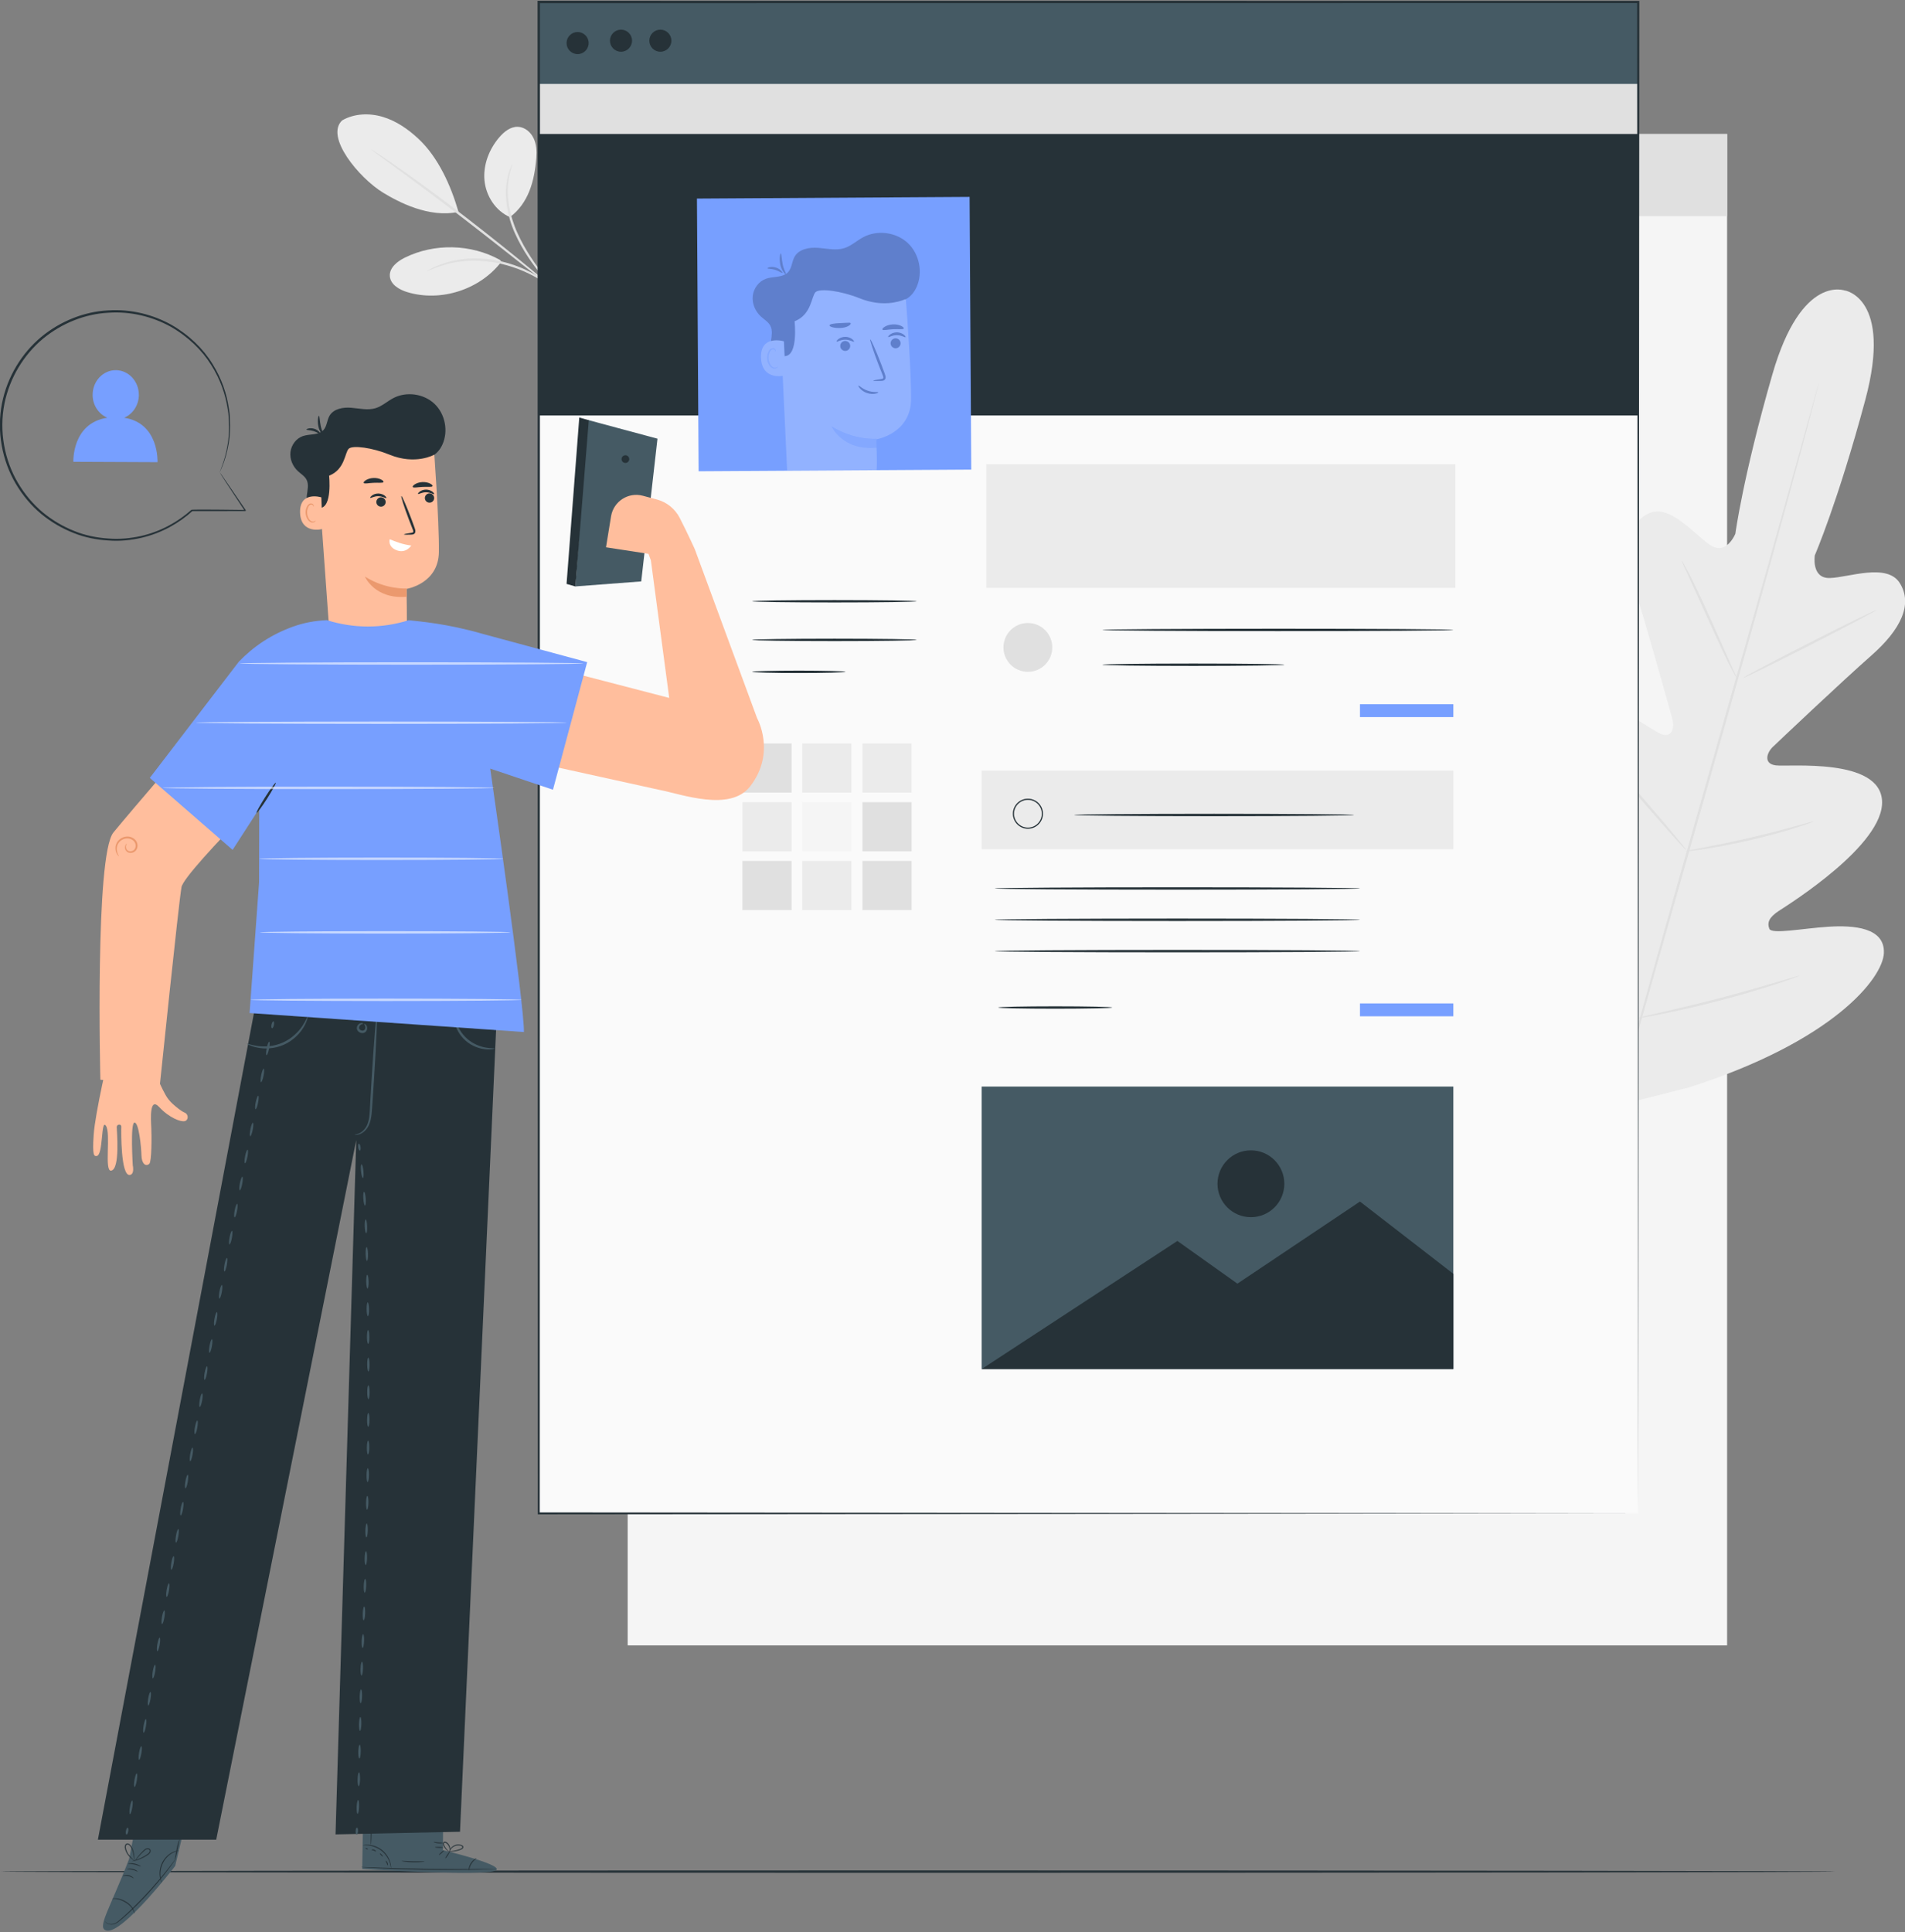 <svg width="284" height="288" viewBox="0 0 284 288" fill="none" xmlns="http://www.w3.org/2000/svg">
<rect x="0" y="0" width="284" height="288" fill="#808080" stroke="none"/>
<g clip-path="url(#clip0_1166_2514)">
<path d="M257.48 19.973H93.576V245.254H257.48V19.973Z" fill="#F5F5F5"/>
<path d="M257.48 19.973H93.576V32.219H257.48V19.973Z" fill="#E0E0E0"/>
<path d="M101.007 26.089C101.007 26.995 100.266 27.736 99.36 27.736C98.454 27.736 97.713 26.995 97.713 26.089C97.713 25.183 98.454 24.442 99.36 24.442C100.273 24.442 101.007 25.183 101.007 26.089Z" fill="#F5F5F5"/>
<path d="M113.343 25.736C113.343 26.643 112.602 27.383 111.696 27.383C110.79 27.383 110.049 26.643 110.049 25.736C110.049 24.83 110.79 24.09 111.696 24.09C112.609 24.09 113.343 24.83 113.343 25.736Z" fill="#F5F5F5"/>
<path d="M107.476 25.736C107.476 26.643 106.735 27.383 105.829 27.383C104.923 27.383 104.182 26.643 104.182 25.736C104.182 24.83 104.923 24.09 105.829 24.09C106.735 24.09 107.476 24.83 107.476 25.736Z" fill="#F5F5F5"/>
<path d="M275.123 43.337C275.123 43.337 268.592 40.632 264.219 55.84C259.84 71.054 258.712 79.55 258.712 79.55C258.712 79.55 257.411 82.809 255.045 81.301C252.686 79.792 248.915 74.942 245.719 76.561C242.398 78.243 242.003 82.387 243.788 88.019C245.573 93.65 249.033 106.132 249.337 107.26C249.642 108.367 249.316 110.152 247.545 109.377C245.774 108.602 234.835 100.32 231.217 105.751C227.599 111.176 235.147 126.051 235.942 127.691C236.738 129.33 236.544 130.14 235.804 130.721C235.064 131.309 231.653 128.175 228.443 125.947C225.232 123.719 221.123 121.699 219.296 125.006C217.469 128.313 218.999 140.269 233.95 157.282L241.394 164.713L251.641 162.132C273.228 155.276 280.707 145.825 280.852 142.047C280.997 138.276 276.431 137.882 272.536 138.138C268.64 138.394 264.095 139.307 263.77 138.429C263.438 137.543 263.687 136.754 265.216 135.758C266.745 134.762 280.887 125.919 280.582 119.402C280.285 112.885 266.641 114.338 264.724 114.082C262.808 113.826 263.451 112.13 264.282 111.342C265.126 110.532 274.528 101.628 278.963 97.726C283.398 93.823 285.197 90.067 283.225 86.912C281.322 83.867 275.587 86.081 272.792 86.158C269.99 86.234 270.557 82.767 270.557 82.767C270.557 82.767 273.975 74.901 278.078 59.617C282.18 44.334 275.006 43.289 275.006 43.289" fill="#EBEBEB"/>
<path d="M271.18 56.954C271.18 56.954 271.166 57.064 271.11 57.279C271.055 57.507 270.972 57.819 270.875 58.227C270.654 59.071 270.342 60.288 269.934 61.852C269.118 65 267.893 69.539 266.364 75.15C263.313 86.365 258.961 101.828 254.104 118.883C249.24 135.945 244.854 151.394 241.74 162.589C240.191 168.179 238.938 172.704 238.067 175.852C237.631 177.402 237.299 178.619 237.063 179.457C236.946 179.858 236.856 180.169 236.793 180.391C236.731 180.598 236.69 180.709 236.69 180.709C236.69 180.709 236.704 180.598 236.759 180.384C236.814 180.155 236.89 179.844 236.994 179.436C237.216 178.592 237.527 177.374 237.935 175.81C238.751 172.662 239.976 168.124 241.505 162.513C244.556 151.297 248.908 135.834 253.772 118.772C258.629 101.718 263.022 86.268 266.136 75.074C267.686 69.483 268.938 64.959 269.81 61.811C270.246 60.254 270.578 59.043 270.813 58.206C270.93 57.805 271.02 57.493 271.083 57.272C271.138 57.057 271.18 56.954 271.18 56.954Z" fill="#E0E0E0"/>
<path d="M250.721 83.563C250.742 83.549 250.887 83.784 251.122 84.213C251.364 84.642 251.69 85.265 252.084 86.047C252.873 87.604 253.91 89.79 255.004 92.218C256.069 94.612 257.038 96.778 257.778 98.452C258.11 99.192 258.394 99.822 258.629 100.334C258.83 100.777 258.933 101.033 258.913 101.04C258.892 101.054 258.747 100.818 258.504 100.396C258.269 99.967 257.937 99.345 257.55 98.556C256.775 96.985 255.772 94.792 254.671 92.364C253.585 89.977 252.61 87.825 251.849 86.158C251.51 85.417 251.226 84.795 250.991 84.276C250.797 83.826 250.693 83.577 250.721 83.563Z" fill="#E0E0E0"/>
<path d="M259.895 101.033C259.847 100.943 264.254 98.611 269.727 95.823C275.206 93.035 279.676 90.849 279.724 90.931C279.773 91.021 275.365 93.353 269.893 96.141C264.413 98.936 259.937 101.123 259.895 101.033Z" fill="#E0E0E0"/>
<path d="M251.247 126.895C251.24 126.867 251.51 126.805 252.001 126.708C252.568 126.598 253.26 126.466 254.076 126.307C255.827 125.968 258.242 125.497 260.884 124.875C263.534 124.259 265.907 123.622 267.623 123.152C268.426 122.931 269.104 122.744 269.657 122.599C270.142 122.467 270.412 122.412 270.419 122.432C270.425 122.453 270.169 122.564 269.699 122.73C269.228 122.896 268.544 123.131 267.693 123.394C265.991 123.934 263.617 124.612 260.961 125.221C258.311 125.843 255.875 126.279 254.118 126.549C253.232 126.681 252.52 126.784 252.022 126.833C251.53 126.902 251.254 126.923 251.247 126.895Z" fill="#E0E0E0"/>
<path d="M239.471 112.919C239.492 112.905 239.672 113.078 239.99 113.417C240.308 113.749 240.758 114.241 241.311 114.856C242.412 116.081 243.92 117.79 245.56 119.693C247.206 121.595 248.68 123.332 249.732 124.598C250.257 125.235 250.679 125.747 250.963 126.113C251.247 126.473 251.399 126.681 251.378 126.701C251.357 126.715 251.178 126.542 250.859 126.203C250.541 125.871 250.091 125.38 249.538 124.764C248.438 123.539 246.929 121.831 245.29 119.928C243.643 118.025 242.169 116.296 241.118 115.023C240.592 114.386 240.17 113.874 239.886 113.507C239.603 113.148 239.45 112.94 239.471 112.919Z" fill="#E0E0E0"/>
<path d="M228.934 134.782C228.955 134.768 229.183 134.997 229.591 135.426C230.041 135.91 230.608 136.526 231.286 137.266C232.705 138.83 234.649 141.002 236.78 143.417C238.911 145.832 240.827 148.039 242.197 149.644C242.84 150.412 243.38 151.048 243.809 151.56C244.183 152.017 244.383 152.28 244.363 152.294C244.342 152.307 244.113 152.079 243.705 151.65C243.256 151.166 242.688 150.55 242.01 149.81C240.592 148.246 238.648 146.074 236.517 143.659C234.386 141.244 232.469 139.044 231.099 137.439C230.456 136.671 229.916 136.035 229.487 135.523C229.114 135.059 228.92 134.796 228.934 134.782Z" fill="#E0E0E0"/>
<path d="M244.114 151.761C244.107 151.733 244.446 151.643 245.061 151.498C245.746 151.339 246.618 151.138 247.67 150.896C249.87 150.391 252.914 149.678 256.249 148.807C259.584 147.935 262.587 147.07 264.752 146.427C265.783 146.122 266.648 145.866 267.319 145.672C267.928 145.499 268.267 145.41 268.274 145.437C268.281 145.458 267.955 145.589 267.36 145.811C266.765 146.025 265.901 146.323 264.821 146.676C262.67 147.381 259.674 148.288 256.332 149.159C252.99 150.038 249.932 150.709 247.718 151.152C246.611 151.373 245.705 151.54 245.082 151.636C244.466 151.74 244.12 151.789 244.114 151.761Z" fill="#E0E0E0"/>
<path d="M51.005 17.946C52.818 16.901 55.08 16.825 57.08 17.427C59.079 18.029 60.843 19.253 62.372 20.679C65.334 23.439 67.229 27.687 68.35 31.576C63.964 32.537 59.363 30.095 57.1 28.711C53.53 26.518 48.417 20.395 51.005 17.946Z" fill="#EBEBEB"/>
<path d="M76.023 32.358C73.878 31.444 72.439 29.196 72.225 26.871C72.017 24.546 72.937 22.194 74.466 20.43C75.172 19.613 76.12 18.866 77.199 18.901C78.209 18.928 79.102 19.669 79.538 20.582C79.981 21.488 80.036 22.54 79.953 23.543C79.683 26.995 78.79 30.289 76.023 32.358Z" fill="#EBEBEB"/>
<path d="M82.893 43.386C82.873 43.4 82.665 43.192 82.298 42.805C81.939 42.41 81.42 41.836 80.811 41.103C79.6 39.636 77.988 37.498 76.784 34.814C75.566 32.129 75.241 29.389 75.49 27.48C75.601 26.525 75.808 25.764 76.002 25.266C76.196 24.761 76.334 24.505 76.355 24.512C76.431 24.532 75.905 25.619 75.746 27.507C75.566 29.382 75.926 32.039 77.116 34.668C78.299 37.311 79.856 39.442 81.011 40.95C81.565 41.649 82.028 42.244 82.402 42.722C82.741 43.13 82.914 43.372 82.893 43.386Z" fill="#E0E0E0"/>
<path d="M55.315 22.263C55.322 22.256 55.433 22.311 55.627 22.436C55.855 22.588 56.139 22.768 56.484 22.989C57.225 23.474 58.283 24.2 59.584 25.107C62.185 26.919 65.721 29.507 69.547 32.461C73.373 35.416 76.777 38.169 79.226 40.182C80.409 41.172 81.385 41.981 82.111 42.583C82.423 42.853 82.672 43.075 82.879 43.255C83.052 43.414 83.142 43.497 83.135 43.504C83.129 43.51 83.025 43.448 82.838 43.31C82.617 43.144 82.354 42.943 82.022 42.694C81.281 42.113 80.285 41.331 79.067 40.383C76.576 38.425 73.152 35.706 69.326 32.752C65.5 29.797 61.992 27.189 59.439 25.321C58.193 24.415 57.169 23.668 56.408 23.114C56.083 22.872 55.813 22.671 55.592 22.505C55.398 22.353 55.308 22.277 55.315 22.263Z" fill="#E0E0E0"/>
<path d="M74.535 38.743C70.232 36.356 64.752 36.225 60.338 38.411C59.217 38.965 58.027 39.913 58.117 41.165C58.207 42.417 59.529 43.185 60.726 43.545C65.728 45.053 71.574 43.164 74.743 39.013" fill="#EBEBEB"/>
<path d="M63.694 40.39C63.68 40.369 63.929 40.224 64.393 39.982C64.621 39.857 64.905 39.712 65.257 39.587C65.603 39.456 65.991 39.283 66.441 39.166C66.89 39.027 67.382 38.889 67.921 38.799C68.461 38.674 69.042 38.633 69.658 38.557C70.889 38.48 72.259 38.515 73.671 38.743C75.082 38.979 76.383 39.387 77.531 39.843C78.673 40.314 79.655 40.84 80.437 41.352C80.838 41.587 81.171 41.857 81.468 42.071C81.772 42.286 82.015 42.493 82.208 42.666C82.603 43.012 82.81 43.206 82.79 43.227C82.741 43.282 81.883 42.514 80.299 41.573C79.51 41.096 78.528 40.605 77.4 40.155C76.265 39.726 74.985 39.332 73.601 39.103C72.218 38.882 70.882 38.833 69.672 38.889C69.07 38.951 68.495 38.979 67.963 39.089C67.43 39.166 66.939 39.283 66.496 39.408C64.739 39.899 63.728 40.459 63.694 40.39Z" fill="#E0E0E0"/>
<path d="M273.553 278.976C273.553 279.072 212.35 279.155 136.866 279.155C61.362 279.155 0.166 279.072 0.166 278.976C0.166 278.879 61.355 278.796 136.866 278.796C212.35 278.796 273.553 278.879 273.553 278.976Z" fill="#263238"/>
<path d="M32.753 70.404C32.753 70.404 32.85 70.528 33.03 70.777C33.21 71.04 33.466 71.4 33.784 71.87C34.448 72.839 35.41 74.243 36.635 76.042C36.662 76.084 36.648 76.132 36.614 76.16C36.6 76.167 36.579 76.174 36.566 76.174C34.421 76.174 31.764 76.174 28.692 76.181H28.595C28.54 76.181 28.491 76.132 28.491 76.077C28.491 76.056 28.498 76.042 28.505 76.022L28.685 76.174C26.762 77.917 24.174 79.453 21.068 80.166C19.518 80.519 17.857 80.699 16.148 80.56C14.446 80.457 12.675 80.131 10.98 79.446C9.285 78.782 7.638 77.834 6.151 76.61C4.67 75.385 3.383 73.849 2.359 72.12C0.318 68.667 -0.533 64.301 0.304 60.081C1.093 56.144 3.252 52.636 6.151 50.222C9.064 47.821 12.627 46.444 16.086 46.271C19.552 46.029 22.86 46.915 25.544 48.409C28.215 49.945 30.318 52.014 31.681 54.248C33.072 56.469 33.812 58.766 34.109 60.814C34.144 61.07 34.185 61.319 34.22 61.568C34.255 61.818 34.248 62.067 34.262 62.302C34.275 62.786 34.324 63.243 34.31 63.693C34.296 64.578 34.206 65.388 34.089 66.107C33.846 67.546 33.487 68.626 33.21 69.338C33.072 69.691 32.954 69.968 32.871 70.134C32.809 70.307 32.76 70.404 32.753 70.404C32.746 70.404 32.781 70.314 32.85 70.127C32.926 69.94 33.03 69.67 33.155 69.311C33.411 68.591 33.75 67.512 33.964 66.086C34.068 65.374 34.151 64.571 34.151 63.693C34.158 63.25 34.109 62.793 34.089 62.323C34.068 62.087 34.075 61.838 34.04 61.596C33.999 61.354 33.964 61.105 33.923 60.849C33.611 58.829 32.864 56.566 31.48 54.394C30.124 52.2 28.042 50.173 25.413 48.679C22.77 47.226 19.518 46.368 16.121 46.617C12.724 46.797 9.237 48.146 6.386 50.505C3.549 52.879 1.439 56.317 0.664 60.164C-0.159 64.294 0.671 68.57 2.664 71.953C3.66 73.648 4.919 75.15 6.365 76.361C7.818 77.564 9.43 78.499 11.091 79.156C12.751 79.834 14.481 80.159 16.155 80.27C17.837 80.408 19.469 80.235 20.991 79.903C24.049 79.211 26.602 77.717 28.512 76.015C28.561 75.973 28.637 75.973 28.685 76.022C28.72 76.063 28.727 76.125 28.699 76.167L28.519 76.015C28.713 75.945 28.782 75.98 28.886 75.966L29.176 75.959C29.37 75.959 29.557 75.959 29.744 75.953C30.117 75.953 30.491 75.953 30.851 75.953C31.57 75.959 32.269 75.959 32.933 75.966C34.262 75.98 35.472 76.001 36.552 76.008L36.483 76.139C35.279 74.306 34.338 72.88 33.687 71.891C33.383 71.421 33.141 71.054 32.975 70.784C32.822 70.528 32.753 70.404 32.753 70.404Z" fill="#263238"/>
<path d="M18.508 62.267C19.781 61.734 20.687 60.42 20.701 58.87C20.708 56.843 19.172 55.189 17.269 55.175C15.367 55.169 13.817 56.808 13.81 58.835C13.803 60.399 14.716 61.727 16.003 62.267C10.696 63.063 10.938 68.833 10.938 68.833L23.482 68.888C23.482 68.888 23.766 63.063 18.508 62.267Z" fill="#779FFF"/>
<path d="M244.231 0.296H80.326V225.577H244.231V0.296Z" fill="#FAFAFA"/>
<path d="M216.667 114.87H146.345V126.577H216.667V114.87Z" fill="#EBEBEB"/>
<path d="M153.243 123.533C152.005 123.533 151.001 122.529 151.001 121.291C151.001 120.052 152.005 119.049 153.243 119.049C154.481 119.049 155.485 120.052 155.485 121.291C155.485 122.529 154.474 123.533 153.243 123.533ZM153.243 119.222C152.101 119.222 151.174 120.149 151.174 121.291C151.174 122.432 152.101 123.36 153.243 123.36C154.385 123.36 155.312 122.432 155.312 121.291C155.312 120.149 154.385 119.222 153.243 119.222Z" fill="#263238"/>
<path d="M201.861 121.478C201.861 121.574 192.521 121.658 181.001 121.658C169.474 121.658 160.141 121.574 160.141 121.478C160.141 121.381 169.481 121.298 181.001 121.298C192.521 121.298 201.861 121.381 201.861 121.478Z" fill="#263238"/>
<path d="M244.231 19.939H80.326V61.928H244.231V19.939Z" fill="#263238"/>
<path d="M244.231 0.296H80.326V12.542H244.231V0.296Z" fill="#455A64"/>
<path d="M86.111 8.066C87.02 8.066 87.757 7.329 87.757 6.419C87.757 5.51 87.02 4.773 86.111 4.773C85.201 4.773 84.464 5.51 84.464 6.419C84.464 7.329 85.201 8.066 86.111 8.066Z" fill="#263238"/>
<path d="M100.093 6.066C100.093 6.973 99.353 7.713 98.447 7.713C97.54 7.713 96.8 6.973 96.8 6.066C96.8 5.16 97.54 4.42 98.447 4.42C99.353 4.42 100.093 5.153 100.093 6.066Z" fill="#263238"/>
<path d="M94.226 6.066C94.226 6.973 93.486 7.713 92.579 7.713C91.673 7.713 90.933 6.973 90.933 6.066C90.933 5.16 91.673 4.42 92.579 4.42C93.493 4.42 94.226 5.153 94.226 6.066Z" fill="#263238"/>
<path d="M244.231 12.542H80.326V19.938H244.231V12.542Z" fill="#E0E0E0"/>
<path d="M136.652 89.624C136.652 89.721 131.165 89.804 124.399 89.804C117.625 89.804 112.139 89.721 112.139 89.624C112.139 89.527 117.625 89.444 124.399 89.444C131.165 89.444 136.652 89.527 136.652 89.624Z" fill="#263238"/>
<path d="M136.652 95.38C136.652 95.477 131.165 95.56 124.399 95.56C117.625 95.56 112.139 95.477 112.139 95.38C112.139 95.283 117.625 95.2 124.399 95.2C131.165 95.2 136.652 95.283 136.652 95.38Z" fill="#263238"/>
<path d="M126.045 100.14C126.045 100.237 122.932 100.32 119.092 100.32C115.252 100.32 112.139 100.237 112.139 100.14C112.139 100.043 115.252 99.96 119.092 99.96C122.932 99.96 126.045 100.043 126.045 100.14Z" fill="#263238"/>
<path d="M216.978 69.186H147.044V87.624H216.978V69.186Z" fill="#EBEBEB"/>
<path d="M156.875 96.501C156.875 98.507 155.249 100.14 153.236 100.14C151.23 100.14 149.597 98.514 149.597 96.501C149.597 94.488 151.223 92.862 153.236 92.862C155.249 92.862 156.875 94.495 156.875 96.501Z" fill="#E0E0E0"/>
<path d="M216.667 93.893C216.667 93.99 204.954 94.073 190.507 94.073C176.054 94.073 164.341 93.99 164.341 93.893C164.341 93.796 176.054 93.713 190.507 93.713C204.954 93.713 216.667 93.789 216.667 93.893Z" fill="#263238"/>
<path d="M191.476 99.082C191.476 99.179 185.401 99.262 177.908 99.262C170.415 99.262 164.341 99.179 164.341 99.082C164.341 98.985 170.415 98.902 177.908 98.902C185.401 98.902 191.476 98.985 191.476 99.082Z" fill="#263238"/>
<path d="M216.667 104.97H202.746V106.886H216.667V104.97Z" fill="#779FFF"/>
<path d="M216.667 149.568H202.746V151.484H216.667V149.568Z" fill="#779FFF"/>
<path d="M202.746 132.43C202.746 132.527 190.556 132.61 175.528 132.61C160.494 132.61 148.303 132.527 148.303 132.43C148.303 132.333 160.487 132.25 175.528 132.25C190.563 132.25 202.746 132.333 202.746 132.43Z" fill="#263238"/>
<path d="M202.746 137.1C202.746 137.197 190.556 137.28 175.528 137.28C160.494 137.28 148.303 137.197 148.303 137.1C148.303 137.003 160.487 136.92 175.528 136.92C190.563 136.92 202.746 137.003 202.746 137.1Z" fill="#263238"/>
<path d="M202.746 141.77C202.746 141.867 190.556 141.95 175.528 141.95C160.494 141.95 148.303 141.867 148.303 141.77C148.303 141.673 160.487 141.59 175.528 141.59C190.563 141.59 202.746 141.673 202.746 141.77Z" fill="#263238"/>
<path d="M165.8 150.177C165.8 150.273 162.002 150.356 157.311 150.356C152.62 150.356 148.822 150.273 148.822 150.177C148.822 150.08 152.62 149.997 157.311 149.997C162.002 149.997 165.8 150.08 165.8 150.177Z" fill="#263238"/>
<path d="M216.667 161.959H146.345V204.067H216.667V161.959Z" fill="#455A64"/>
<path d="M146.345 204.067L175.528 184.971L184.474 191.336L202.746 179.097L216.667 189.869V204.067H146.345Z" fill="#263238"/>
<path d="M186.487 181.429C189.239 181.429 191.469 179.198 191.469 176.447C191.469 173.696 189.239 171.466 186.487 171.466C183.736 171.466 181.506 173.696 181.506 176.447C181.506 179.198 183.736 181.429 186.487 181.429Z" fill="#263238"/>
<path d="M118.013 110.816H110.686V118.143H118.013V110.816Z" fill="#E0E0E0"/>
<path d="M126.924 110.816H119.597V118.143H126.924V110.816Z" fill="#EBEBEB"/>
<path d="M135.905 110.816H128.578V118.143H135.905V110.816Z" fill="#EBEBEB"/>
<path d="M118.013 119.568H110.686V126.895H118.013V119.568Z" fill="#EBEBEB"/>
<path d="M126.924 119.568H119.597V126.895H126.924V119.568Z" fill="#F5F5F5"/>
<path d="M135.905 119.568H128.578V126.895H135.905V119.568Z" fill="#E0E0E0"/>
<path d="M118.013 128.327H110.686V135.654H118.013V128.327Z" fill="#E0E0E0"/>
<path d="M126.924 128.327H119.597V135.654H126.924V128.327Z" fill="#EBEBEB"/>
<path d="M135.905 128.327H128.578V135.654H135.905V128.327Z" fill="#E0E0E0"/>
<path d="M144.549 29.349L103.901 29.598L104.15 70.245L144.797 69.997L144.549 29.349Z" fill="#779FFF"/>
<path opacity="0.2" d="M132.964 50.671C132.687 50.976 132.715 51.453 133.019 51.723C133.324 52 133.801 51.972 134.071 51.668C134.348 51.363 134.32 50.886 134.016 50.616C133.711 50.339 133.234 50.367 132.964 50.671Z" fill="black"/>
<path opacity="0.2" d="M134.742 49.883C134.528 49.71 134.147 49.537 133.711 49.537C133.269 49.537 132.895 49.703 132.674 49.869C132.452 50.042 132.369 50.201 132.411 50.242C132.487 50.332 132.999 49.952 133.711 49.966C134.417 49.966 134.929 50.353 135.005 50.263C135.04 50.222 134.964 50.056 134.742 49.883Z" fill="black"/>
<path opacity="0.2" d="M126.391 50.927C126.038 50.713 125.582 50.824 125.367 51.176C125.153 51.529 125.264 51.986 125.616 52.2C125.969 52.415 126.426 52.304 126.64 51.951C126.862 51.599 126.744 51.142 126.391 50.927Z" fill="black"/>
<path opacity="0.2" d="M127.056 50.554C126.841 50.381 126.467 50.208 126.025 50.208C125.582 50.208 125.208 50.374 124.987 50.54C124.765 50.713 124.682 50.872 124.724 50.914C124.8 51.004 125.312 50.623 126.025 50.637C126.73 50.637 127.242 51.024 127.318 50.934C127.353 50.893 127.277 50.727 127.056 50.554Z" fill="black"/>
<path opacity="0.2" d="M131.352 54.228C130.563 52.18 129.844 50.561 129.74 50.595C129.636 50.637 130.19 52.325 130.972 54.366C131.165 54.864 131.352 55.335 131.539 55.798C131.636 56.02 131.705 56.213 131.677 56.331C131.663 56.428 131.518 56.476 131.331 56.497C130.619 56.601 130.183 56.691 130.19 56.746C130.197 56.801 130.639 56.808 131.359 56.781C131.449 56.774 131.553 56.774 131.677 56.739C131.802 56.705 131.947 56.594 131.995 56.442C132.092 56.137 131.961 55.888 131.892 55.674C131.712 55.203 131.532 54.726 131.352 54.228Z" fill="black"/>
<path opacity="0.1" d="M123.949 63.568C123.949 63.568 125.554 67.256 130.681 66.764L130.667 66.038L130.66 65.505V65.436C130.667 65.436 127.415 65.72 123.949 63.568Z" fill="white"/>
<path opacity="0.2" d="M135.047 44.583C135.026 44.597 134.998 44.617 134.977 44.624L134.943 44.597C133.974 45.005 131.442 45.773 128.156 44.451C125.388 43.337 122.233 42.936 121.59 43.524C120.946 44.112 121.022 46.866 118.449 47.883C118.449 47.883 119.03 52.968 117.016 53.072L117.01 53.079C116.996 53.093 116.982 53.1 116.968 53.107C116.913 51.944 116.864 50.865 116.864 50.865C116.843 50.858 116.684 50.81 116.442 50.768C116.062 50.706 115.487 50.664 114.934 50.817C114.131 51.045 113.391 51.695 113.453 53.349C113.557 56.123 115.764 56.172 116.684 56.02L117.349 70.141L130.695 70.058C130.743 68.978 130.729 68.21 130.702 67.256L130.681 66.744C125.554 67.235 123.949 63.547 123.949 63.547C127.415 65.692 130.66 65.408 130.66 65.408V65.478C130.757 65.464 135.787 64.599 135.822 59.507C135.849 55.701 135.317 48.167 135.047 44.583ZM115.861 54.809C115.757 54.899 115.557 54.975 115.308 54.926C114.796 54.802 114.408 54.151 114.36 53.446C114.339 53.086 114.408 52.74 114.533 52.456C114.643 52.173 114.879 51.917 115.148 51.889C115.28 51.868 115.404 51.903 115.487 51.965C115.57 52.027 115.619 52.111 115.633 52.18C115.667 52.325 115.605 52.394 115.591 52.387C115.57 52.38 115.591 52.311 115.543 52.214C115.494 52.117 115.363 52.014 115.176 52.062C114.989 52.104 114.83 52.29 114.733 52.546C114.63 52.802 114.574 53.107 114.595 53.432C114.636 54.062 114.969 54.643 115.349 54.767C115.536 54.83 115.709 54.788 115.806 54.74C115.909 54.691 115.951 54.629 115.965 54.643C115.986 54.636 115.972 54.712 115.861 54.809ZM133.109 48.354C134.12 48.298 134.825 48.796 134.735 48.962C134.652 49.149 133.967 49.025 133.151 49.073C132.335 49.108 131.663 49.301 131.56 49.129C131.449 48.962 132.099 48.402 133.109 48.354ZM123.665 48.506C123.679 48.305 124.399 48.201 125.25 48.167C125.54 48.153 125.845 48.139 126.315 48.118C126.585 48.105 126.765 48.091 126.82 48.181C126.876 48.257 126.751 48.45 126.461 48.61C126.177 48.762 125.748 48.873 125.291 48.893C124.357 48.928 123.652 48.7 123.665 48.506ZM126.647 51.951C126.433 52.304 125.976 52.415 125.623 52.2C125.271 51.986 125.16 51.529 125.374 51.176C125.589 50.824 126.045 50.713 126.398 50.927C126.744 51.142 126.862 51.599 126.647 51.951ZM127.318 50.927C127.235 51.017 126.73 50.63 126.025 50.63C125.319 50.623 124.807 50.997 124.724 50.907C124.682 50.865 124.765 50.706 124.987 50.533C125.208 50.36 125.582 50.194 126.025 50.201C126.467 50.201 126.841 50.374 127.056 50.547C127.277 50.727 127.353 50.893 127.318 50.927ZM129.249 58.58C128.301 58.261 127.886 57.507 127.976 57.472C128.059 57.41 128.543 57.971 129.366 58.24C130.183 58.531 130.909 58.386 130.93 58.483C130.978 58.566 130.19 58.905 129.249 58.58ZM131.996 56.442C131.947 56.594 131.802 56.705 131.677 56.739C131.553 56.774 131.449 56.781 131.359 56.781C130.639 56.808 130.197 56.801 130.19 56.746C130.183 56.691 130.619 56.601 131.331 56.497C131.518 56.476 131.663 56.435 131.677 56.331C131.712 56.22 131.636 56.02 131.539 55.798C131.352 55.335 131.165 54.857 130.972 54.366C130.183 52.318 129.636 50.63 129.74 50.595C129.844 50.554 130.563 52.18 131.352 54.228C131.539 54.726 131.719 55.203 131.892 55.674C131.961 55.888 132.085 56.137 131.996 56.442ZM134.071 51.668C133.794 51.972 133.324 52 133.019 51.723C132.715 51.446 132.687 50.976 132.964 50.671C133.241 50.367 133.711 50.339 134.016 50.616C134.32 50.886 134.348 51.363 134.071 51.668ZM135.005 50.256C134.922 50.346 134.417 49.959 133.711 49.959C133.006 49.952 132.494 50.325 132.411 50.236C132.369 50.194 132.452 50.035 132.674 49.862C132.895 49.689 133.269 49.523 133.711 49.53C134.154 49.53 134.528 49.703 134.742 49.876C134.964 50.056 135.04 50.222 135.005 50.256Z" fill="white"/>
<path opacity="0.1" d="M115.356 54.754C114.982 54.629 114.643 54.055 114.602 53.418C114.581 53.1 114.636 52.789 114.74 52.533C114.837 52.27 114.996 52.083 115.183 52.048C115.37 52 115.501 52.104 115.55 52.2C115.598 52.297 115.584 52.367 115.598 52.373C115.605 52.38 115.674 52.311 115.64 52.166C115.626 52.097 115.577 52.014 115.494 51.951C115.404 51.889 115.28 51.855 115.155 51.875C114.885 51.903 114.65 52.166 114.54 52.443C114.408 52.726 114.339 53.072 114.367 53.432C114.415 54.138 114.802 54.788 115.314 54.913C115.564 54.968 115.764 54.885 115.868 54.795C115.972 54.705 115.992 54.622 115.979 54.622C115.965 54.608 115.916 54.67 115.819 54.719C115.709 54.774 115.543 54.816 115.356 54.754Z" fill="white"/>
<path opacity="0.2" d="M116.629 40.674C116.712 40.618 116.366 40.093 115.66 39.878C114.955 39.657 114.373 39.906 114.415 39.996C114.443 40.1 114.962 40.037 115.557 40.224C116.152 40.404 116.553 40.75 116.629 40.674Z" fill="black"/>
<path opacity="0.2" d="M117.176 40.84C117.162 40.681 116.823 40.127 116.677 39.366C116.504 38.515 116.511 37.775 116.401 37.775C116.318 37.768 116.138 38.508 116.325 39.442C116.491 40.259 116.947 40.785 117.113 40.874C117.141 40.888 117.162 40.895 117.169 40.882C117.176 40.874 117.176 40.861 117.176 40.84Z" fill="black"/>
<path opacity="0.2" d="M133.144 49.073C133.96 49.025 134.652 49.149 134.728 48.962C134.818 48.79 134.113 48.298 133.103 48.354C132.092 48.402 131.442 48.962 131.546 49.129C131.657 49.302 132.328 49.108 133.144 49.073Z" fill="black"/>
<path opacity="0.2" d="M125.284 48.886C125.741 48.866 126.17 48.762 126.454 48.603C126.744 48.45 126.862 48.257 126.813 48.174C126.758 48.091 126.578 48.105 126.308 48.111C125.845 48.132 125.533 48.146 125.243 48.16C124.399 48.194 123.672 48.298 123.658 48.499C123.652 48.7 124.357 48.928 125.284 48.886Z" fill="black"/>
<path opacity="0.2" d="M127.983 57.473C127.893 57.507 128.308 58.261 129.256 58.58C130.197 58.905 130.985 58.566 130.937 58.483C130.909 58.379 130.19 58.531 129.373 58.24C128.543 57.971 128.059 57.41 127.983 57.473Z" fill="black"/>
<path opacity="0.2" d="M135.33 36.218C133.594 34.599 130.805 34.233 128.709 35.346C127.74 35.858 126.917 36.654 125.872 36.986C124.62 37.381 123.278 37.041 121.963 36.945C120.656 36.848 119.127 37.111 118.469 38.245C118.047 38.979 118.068 39.941 117.494 40.563C117.397 40.674 117.286 40.764 117.169 40.84C117.169 40.861 117.169 40.874 117.162 40.881C117.155 40.888 117.134 40.888 117.106 40.874C116.297 41.359 115.148 41.22 114.207 41.546C113.128 41.919 112.346 42.978 112.222 44.112C112.097 45.247 112.595 46.41 113.439 47.184C113.924 47.627 114.533 47.966 114.837 48.547C115.197 49.232 115.045 50.049 114.941 50.831C115.494 50.678 116.069 50.72 116.449 50.782C116.691 50.824 116.85 50.872 116.871 50.879C116.871 50.879 116.92 51.958 116.975 53.121C116.989 53.107 117.003 53.107 117.016 53.093L117.023 53.086C119.037 52.982 118.456 47.897 118.456 47.897C121.029 46.887 120.953 44.133 121.597 43.538C122.24 42.95 125.395 43.351 128.163 44.465C131.442 45.787 133.981 45.019 134.95 44.611L134.984 44.638C135.012 44.624 135.033 44.611 135.054 44.597C135.109 44.562 135.171 44.521 135.227 44.486C135.323 44.438 135.379 44.41 135.379 44.41V44.396C135.939 44.002 136.368 43.414 136.652 42.777C137.62 40.598 137.06 37.837 135.33 36.218Z" fill="black"/>
<path d="M244.065 0.296L244.231 0.462C194.845 0.462 139.115 0.469 80.34 0.476H80.32L80.499 0.296C80.486 84.49 80.479 162.43 80.465 225.577L80.32 225.432C179.714 225.521 243.013 225.577 244.224 225.577C243.013 225.577 179.714 225.632 80.32 225.722H80.174V225.577C80.167 162.43 80.153 84.49 80.14 0.296V0.116H80.32H80.34C139.115 0.123 194.845 0.13 244.231 0.13H244.397V0.296C244.293 133.565 244.231 224.131 244.231 225.577" fill="#263238"/>
<path d="M22.334 158.05L23.226 159.953C23.226 159.953 23.579 161.191 24.665 163.177C24.949 163.696 25.316 164.152 25.752 164.547C26.284 165.024 27.011 165.626 27.516 165.834C28.139 166.09 28.125 166.968 27.537 167.114C26.942 167.259 25.212 166.602 23.738 165.017C22.265 163.433 22.493 166.83 22.555 168.068C22.617 169.307 22.624 173.154 22.258 173.472C21.718 173.942 21.116 173.451 21.088 172.213C21.054 170.96 20.701 167.266 20.044 167.328C19.4 167.39 19.794 173.7 19.794 173.7C19.794 173.7 20.099 175.035 19.345 175.132C17.989 175.312 18.058 168.573 18.085 167.937C18.099 167.494 17.387 167.536 17.401 168.013C17.407 168.504 17.94 174.295 16.563 174.489C15.505 174.641 16.57 168.947 15.795 167.812C15.021 166.671 15.429 172.206 14.412 172.31C14.031 172.344 13.748 172.323 13.969 169.113C14.197 165.82 16.273 157.012 16.273 157.012L22.43 158.154" fill="#FFBE9D"/>
<path d="M46.888 110.864C46.888 110.864 27.488 129.78 27.059 132.229C26.623 134.679 23.821 161.821 23.821 161.821L14.965 160.942C14.965 160.942 14.128 127.483 16.909 124.086C19.691 120.689 30.726 107.889 30.726 107.889L46.888 110.864Z" fill="#FFBE9D"/>
<path d="M17.726 127.615C17.712 127.628 17.601 127.552 17.47 127.352C17.338 127.151 17.193 126.819 17.207 126.376C17.214 125.94 17.428 125.394 17.913 125.048C18.369 124.695 19.11 124.543 19.739 124.861C20.05 125.013 20.306 125.276 20.424 125.594C20.542 125.906 20.535 126.252 20.403 126.535C20.127 127.137 19.4 127.262 19.006 127.006C18.584 126.729 18.584 126.272 18.667 126.051C18.75 125.809 18.895 125.747 18.902 125.76C18.923 125.781 18.819 125.871 18.777 126.079C18.736 126.272 18.791 126.646 19.11 126.819C19.414 126.992 19.974 126.867 20.154 126.425C20.251 126.21 20.251 125.94 20.154 125.698C20.064 125.456 19.864 125.248 19.608 125.124C19.096 124.861 18.48 124.972 18.072 125.262C17.65 125.553 17.449 125.996 17.414 126.383C17.359 127.186 17.774 127.594 17.726 127.615Z" fill="#EB996E"/>
<path d="M87.619 62.592C87.487 62.966 85.778 87.41 85.778 87.41L95.596 86.663L98.018 65.388L87.619 62.592Z" fill="#455A64"/>
<path d="M85.785 87.417L84.464 87.036L86.36 62.233L87.778 62.634L85.785 87.417Z" fill="#263238"/>
<path d="M93.237 69.006C93.554 69.006 93.811 68.749 93.811 68.432C93.811 68.115 93.554 67.858 93.237 67.858C92.92 67.858 92.662 68.115 92.662 68.432C92.662 68.749 92.92 69.006 93.237 69.006Z" fill="#263238"/>
<path d="M82.478 99.538L99.768 104.029L97.035 83.528L96.682 82.553L90.345 81.577L91.106 76.9C91.5 74.714 93.673 73.323 95.824 73.891C96.516 74.077 97.243 74.271 97.907 74.444C99.388 74.838 100.64 75.835 101.339 77.205C102.543 79.557 103.712 82.131 103.601 81.909L112.872 107.059C112.872 107.059 115.737 112.144 111.848 117.195C108.859 121.076 101.643 118.378 98.246 117.721L76.099 112.843L82.478 99.538Z" fill="#FFBE9D"/>
<path d="M47.968 74.562C48.113 74.956 47.995 75.427 47.691 75.717C47.386 76.001 46.909 76.084 46.522 75.918C45.795 75.6 45.65 74.624 45.747 73.835C45.843 73.047 46.065 72.196 45.698 71.497C45.414 70.957 44.854 70.639 44.411 70.224C43.63 69.504 43.18 68.425 43.304 67.373C43.429 66.322 44.155 65.339 45.158 65C46.182 64.654 47.483 64.903 48.217 64.108C48.749 63.533 48.736 62.634 49.13 61.963C49.746 60.918 51.164 60.676 52.375 60.78C53.586 60.877 54.831 61.195 55.993 60.842C56.962 60.544 57.737 59.811 58.636 59.341C60.587 58.317 63.168 58.676 64.766 60.185C66.365 61.7 66.87 64.26 65.956 66.259C65.631 66.979 65.112 67.643 64.393 67.982" fill="#263238"/>
<path d="M49.178 95.2L60.636 94.287C60.705 92.952 60.608 87.777 60.608 87.777C60.608 87.777 65.375 87.036 65.43 82.269C65.486 77.502 64.662 66.557 64.662 66.557C59.148 64.184 52.776 64.986 48.016 68.646L47.31 69.193L49.178 95.2Z" fill="#FFBE9D"/>
<path d="M63.569 74.749C63.286 74.493 63.265 74.057 63.521 73.773C63.777 73.489 64.213 73.469 64.496 73.725C64.78 73.981 64.801 74.416 64.545 74.7C64.289 74.984 63.853 75.005 63.569 74.749Z" fill="#263238"/>
<path d="M64.725 73.662C64.649 73.745 64.185 73.386 63.528 73.379C62.87 73.365 62.393 73.718 62.324 73.628C62.289 73.593 62.365 73.441 62.573 73.282C62.774 73.123 63.127 72.971 63.535 72.977C63.943 72.984 64.289 73.144 64.489 73.303C64.69 73.475 64.759 73.628 64.725 73.662Z" fill="#263238"/>
<path d="M57.163 74.237C57.488 74.437 57.592 74.866 57.391 75.191C57.19 75.516 56.761 75.62 56.436 75.42C56.111 75.219 56.007 74.79 56.208 74.465C56.415 74.133 56.837 74.036 57.163 74.237Z" fill="#263238"/>
<path d="M57.598 74.243C57.522 74.327 57.059 73.967 56.401 73.96C55.744 73.946 55.267 74.299 55.198 74.209C55.163 74.174 55.239 74.022 55.447 73.863C55.647 73.704 56 73.552 56.408 73.559C56.817 73.566 57.163 73.725 57.363 73.884C57.564 74.05 57.633 74.202 57.598 74.243Z" fill="#263238"/>
<path d="M60.227 79.654C60.221 79.606 60.629 79.522 61.286 79.426C61.459 79.405 61.59 79.37 61.604 79.273C61.632 79.17 61.57 78.983 61.48 78.782C61.314 78.346 61.141 77.91 60.961 77.447C60.241 75.544 59.743 73.981 59.84 73.939C59.937 73.904 60.594 75.413 61.314 77.315C61.487 77.779 61.646 78.222 61.805 78.658C61.867 78.858 61.985 79.087 61.902 79.37C61.853 79.516 61.722 79.612 61.604 79.647C61.494 79.682 61.397 79.682 61.314 79.689C60.65 79.716 60.234 79.709 60.227 79.654Z" fill="#263238"/>
<path d="M58.096 80.38C58.954 80.719 59.985 81.155 61.314 81.314C61.314 81.314 60.546 82.539 59.176 82.034C57.751 81.515 58.096 80.38 58.096 80.38Z" fill="white"/>
<path d="M60.615 87.707C60.615 87.707 57.605 87.95 54.402 85.943C54.402 85.943 55.869 89.375 60.629 88.946L60.615 87.707Z" fill="#EB996E"/>
<path d="M64.766 67.761C64.766 67.761 61.978 69.373 58.076 67.775C55.516 66.723 52.589 66.335 51.994 66.882C51.399 67.429 51.448 69.982 49.061 70.902C49.061 70.902 49.587 75.745 47.642 75.717C45.691 75.69 46.349 68.079 46.349 68.079L50.915 65.415L56.014 64.059L60.933 64.384L64.78 65.138V67.761H64.766Z" fill="#263238"/>
<path d="M47.905 74.133C47.822 74.098 44.633 73.164 44.736 76.423C44.84 79.682 48.092 78.907 48.092 78.81C48.092 78.713 47.905 74.133 47.905 74.133Z" fill="#FFBE9D"/>
<path d="M47.054 77.606C47.04 77.599 46.999 77.647 46.902 77.696C46.812 77.744 46.653 77.779 46.48 77.717C46.134 77.599 45.823 77.066 45.788 76.478C45.767 76.181 45.823 75.897 45.92 75.662C46.01 75.42 46.162 75.247 46.335 75.212C46.508 75.164 46.632 75.267 46.674 75.357C46.722 75.447 46.701 75.51 46.722 75.517C46.729 75.523 46.791 75.461 46.757 75.323C46.743 75.261 46.701 75.184 46.625 75.122C46.542 75.06 46.432 75.032 46.307 75.046C46.058 75.074 45.837 75.309 45.733 75.572C45.608 75.835 45.546 76.153 45.567 76.485C45.608 77.142 45.961 77.744 46.438 77.869C46.667 77.924 46.861 77.848 46.957 77.765C47.054 77.689 47.068 77.613 47.054 77.606Z" fill="#EB996E"/>
<path d="M45.691 64.031C45.657 63.942 46.196 63.706 46.854 63.914C47.511 64.115 47.822 64.613 47.746 64.668C47.67 64.737 47.296 64.419 46.75 64.26C46.203 64.087 45.719 64.135 45.691 64.031Z" fill="#263238"/>
<path d="M47.545 61.977C47.656 61.983 47.649 62.669 47.808 63.45C47.961 64.239 48.327 64.799 48.244 64.862C48.182 64.931 47.629 64.405 47.456 63.52C47.283 62.655 47.462 61.97 47.545 61.977Z" fill="#263238"/>
<path d="M61.535 72.59C61.431 72.431 62.033 71.898 62.981 71.857C63.922 71.815 64.573 72.285 64.483 72.459C64.4 72.645 63.763 72.535 63.009 72.576C62.255 72.604 61.632 72.77 61.535 72.59Z" fill="#263238"/>
<path d="M54.222 71.981C54.118 71.822 54.72 71.289 55.668 71.248C56.609 71.206 57.259 71.677 57.169 71.85C57.087 72.036 56.45 71.926 55.696 71.967C54.949 71.995 54.326 72.161 54.222 71.981Z" fill="#263238"/>
<path d="M27.253 273.365L26.118 278.132C26.118 278.132 18.314 288.268 15.913 287.769C14.336 287.444 16.273 284.801 19.241 277.108L19.864 273.932L27.253 273.365Z" fill="#455A64"/>
<path d="M15.588 286.275C15.602 286.261 15.664 286.496 16.003 286.676C16.328 286.863 16.944 286.877 17.497 286.469C18.563 285.625 19.933 284.296 21.379 282.788C22.825 281.273 24.036 279.813 24.894 278.74C25.274 278.256 25.606 277.827 25.89 277.454C25.987 277.329 26.077 277.211 26.16 277.101C26.222 277.025 26.257 276.983 26.264 276.983C26.27 276.983 26.243 277.032 26.187 277.115C26.111 277.232 26.028 277.35 25.938 277.481C25.717 277.8 25.392 278.249 24.977 278.796C24.139 279.889 22.936 281.363 21.49 282.878C20.037 284.393 18.667 285.701 17.56 286.545C17.269 286.732 16.965 286.856 16.681 286.87C16.397 286.884 16.162 286.815 15.989 286.718C15.816 286.621 15.712 286.496 15.664 286.413C15.602 286.33 15.588 286.275 15.588 286.275Z" fill="#263238"/>
<path d="M16.695 283.023C16.688 283.009 16.93 282.919 17.338 282.954C17.74 282.982 18.286 283.141 18.812 283.466C19.338 283.784 19.718 284.227 19.884 284.594C20.05 284.96 20.064 285.216 20.05 285.216C20.023 285.223 19.974 284.981 19.794 284.642C19.615 284.296 19.248 283.895 18.743 283.591C18.238 283.279 17.719 283.106 17.338 283.058C16.944 282.996 16.702 283.044 16.695 283.023Z" fill="#263238"/>
<path d="M24.077 280.643C24.07 280.643 24.036 280.567 23.98 280.415C23.932 280.263 23.87 280.041 23.828 279.764C23.731 279.204 23.787 278.374 24.195 277.592C24.596 276.803 25.253 276.284 25.772 276.056C26.035 275.938 26.257 275.883 26.416 275.855C26.575 275.835 26.665 275.835 26.665 275.842C26.672 275.869 26.312 275.897 25.821 276.146C25.329 276.388 24.707 276.893 24.326 277.654C23.932 278.408 23.863 279.197 23.939 279.744C23.994 280.304 24.105 280.636 24.077 280.643Z" fill="#263238"/>
<path d="M26.755 274.174C26.789 274.188 26.616 274.852 26.471 275.696C26.326 276.54 26.104 277.211 26.063 277.198C26.028 277.184 26.187 276.519 26.326 275.668C26.471 274.824 26.713 274.16 26.755 274.174Z" fill="#263238"/>
<path d="M19.096 277.779C19.089 277.744 19.545 277.661 20.099 277.786C20.652 277.91 21.026 278.187 21.005 278.215C20.985 278.249 20.59 278.042 20.071 277.924C19.545 277.806 19.103 277.827 19.096 277.779Z" fill="#263238"/>
<path d="M18.937 278.602C18.923 278.568 19.31 278.457 19.781 278.568C20.251 278.678 20.549 278.948 20.521 278.976C20.493 279.01 20.182 278.81 19.746 278.706C19.31 278.602 18.944 278.644 18.937 278.602Z" fill="#263238"/>
<path d="M18.314 279.626C18.293 279.598 18.688 279.398 19.186 279.509C19.691 279.619 19.961 279.972 19.926 279.986C19.898 280.02 19.608 279.744 19.158 279.647C18.701 279.543 18.328 279.668 18.314 279.626Z" fill="#263238"/>
<path d="M19.635 277.44C19.628 277.419 19.995 277.343 20.549 277.128C20.825 277.018 21.151 276.872 21.49 276.679C21.663 276.582 21.835 276.471 22.009 276.347C22.168 276.229 22.341 276.056 22.334 275.876C22.334 275.689 22.098 275.592 21.919 275.634C21.732 275.676 21.579 275.821 21.434 275.952C21.144 276.222 20.901 276.478 20.701 276.706C20.299 277.149 20.078 277.454 20.064 277.44C20.057 277.433 20.099 277.35 20.196 277.211C20.293 277.073 20.431 276.872 20.625 276.644C20.819 276.409 21.054 276.146 21.344 275.862C21.483 275.724 21.649 275.558 21.884 275.503C22.105 275.44 22.458 275.558 22.472 275.869C22.465 276.16 22.258 276.333 22.085 276.464C21.905 276.589 21.725 276.699 21.552 276.796C21.199 276.99 20.867 277.128 20.583 277.232C20.299 277.329 20.057 277.384 19.891 277.419C19.732 277.44 19.635 277.447 19.635 277.44Z" fill="#263238"/>
<path d="M20.044 277.343C20.023 277.343 19.988 277.004 19.898 276.471C19.85 276.208 19.781 275.89 19.635 275.572C19.559 275.413 19.469 275.247 19.345 275.115C19.227 274.984 19.047 274.866 18.902 274.949C18.757 275.025 18.736 275.247 18.757 275.42C18.784 275.599 18.84 275.779 18.909 275.945C19.047 276.271 19.241 276.527 19.421 276.727C19.781 277.128 20.057 277.322 20.044 277.343C20.037 277.35 19.96 277.308 19.836 277.225C19.712 277.135 19.532 276.997 19.338 276.803C19.144 276.603 18.937 276.34 18.784 276.001C18.708 275.828 18.646 275.648 18.611 275.44C18.591 275.247 18.591 274.97 18.826 274.825C19.082 274.693 19.324 274.88 19.442 275.018C19.58 275.177 19.67 275.35 19.746 275.516C19.898 275.855 19.954 276.188 19.995 276.457C20.03 276.734 20.037 276.955 20.044 277.108C20.057 277.253 20.057 277.343 20.044 277.343Z" fill="#263238"/>
<path d="M66.032 275.779L66.067 269.414L54.153 269.269L54.001 278.574L54.741 278.63C58.027 278.851 71.464 279.529 73.671 278.893C76.134 278.18 66.032 275.779 66.032 275.779Z" fill="#455A64"/>
<path d="M53.835 278.305C53.835 278.311 53.904 278.318 54.042 278.332C54.222 278.346 54.409 278.36 54.63 278.374C55.218 278.408 55.945 278.45 56.796 278.491C58.622 278.581 61.155 278.671 63.943 278.706C66.738 278.74 69.263 278.72 71.097 278.685C71.948 278.657 72.674 278.637 73.262 278.623C73.484 278.616 73.678 278.602 73.85 278.595C73.982 278.588 74.058 278.581 74.058 278.574C74.058 278.567 73.989 278.567 73.85 278.567C73.671 278.567 73.477 278.567 73.262 278.567C72.674 278.574 71.948 278.574 71.097 278.581C69.27 278.595 66.738 278.602 63.95 278.561C61.162 278.526 58.629 278.45 56.803 278.388C55.952 278.36 55.225 278.332 54.637 278.311C54.416 278.305 54.222 278.298 54.049 278.298C53.911 278.298 53.842 278.298 53.835 278.305Z" fill="#263238"/>
<path d="M69.886 278.83C69.928 278.837 69.969 278.318 70.301 277.799C70.626 277.274 71.076 277.018 71.049 276.983C71.042 276.948 70.53 277.163 70.177 277.723C69.824 278.284 69.852 278.844 69.886 278.83Z" fill="#263238"/>
<path d="M66.392 277.004C66.427 277.025 66.6 276.824 66.773 276.554C66.953 276.284 67.063 276.042 67.036 276.021C67.001 276.001 66.828 276.201 66.655 276.471C66.475 276.748 66.358 276.983 66.392 277.004Z" fill="#263238"/>
<path d="M65.437 276.485C65.465 276.513 65.652 276.395 65.859 276.208C66.067 276.028 66.212 275.855 66.185 275.828C66.157 275.8 65.97 275.918 65.763 276.104C65.555 276.284 65.41 276.45 65.437 276.485Z" fill="#263238"/>
<path d="M64.842 275.35C64.842 275.392 65.119 275.426 65.465 275.44C65.811 275.447 66.088 275.419 66.088 275.385C66.088 275.343 65.811 275.309 65.465 275.295C65.119 275.288 64.842 275.309 64.842 275.35Z" fill="#263238"/>
<path d="M64.642 274.555C64.628 274.589 64.932 274.728 65.334 274.762C65.735 274.797 66.06 274.714 66.053 274.679C66.046 274.638 65.735 274.658 65.347 274.624C64.96 274.589 64.656 274.513 64.642 274.555Z" fill="#263238"/>
<path d="M66.814 275.973C66.814 275.987 67.105 276.028 67.582 275.98C67.817 275.952 68.101 275.904 68.399 275.814C68.551 275.765 68.703 275.724 68.869 275.627C68.945 275.579 69.028 275.509 69.063 275.392C69.097 275.274 69.035 275.15 68.952 275.087C68.226 274.7 67.485 275.101 67.209 275.475C67.056 275.668 66.987 275.855 66.953 275.98C66.918 276.111 66.925 276.187 66.932 276.187C66.96 276.194 66.987 275.89 67.292 275.537C67.437 275.364 67.665 275.205 67.949 275.122C68.219 275.046 68.606 275.025 68.862 275.198C68.98 275.288 68.931 275.433 68.8 275.509C68.675 275.592 68.509 275.634 68.364 275.689C68.073 275.786 67.804 275.848 67.575 275.883C67.105 275.952 66.814 275.945 66.814 275.973Z" fill="#263238"/>
<path d="M67.008 276.014C67.022 276.021 67.132 275.828 67.105 275.482C67.091 275.316 67.029 275.108 66.904 274.921C66.773 274.748 66.6 274.513 66.275 274.52C66.095 274.541 66.005 274.741 66.032 274.873C66.046 275.004 66.102 275.122 66.157 275.219C66.268 275.413 66.392 275.565 66.51 275.689C66.745 275.925 66.939 276.021 66.946 276.008C66.96 275.987 66.793 275.869 66.586 275.62C66.482 275.496 66.371 275.343 66.275 275.157C66.171 274.991 66.102 274.7 66.295 274.672C66.489 274.658 66.683 274.852 66.793 275.004C66.911 275.17 66.973 275.35 67.001 275.503C67.056 275.807 66.987 276.008 67.008 276.014Z" fill="#263238"/>
<path d="M54.125 275.046C54.125 275.074 54.464 275.018 55.004 275.087C55.537 275.157 56.277 275.385 56.913 275.904C57.55 276.43 57.924 277.108 58.09 277.613C58.263 278.125 58.276 278.471 58.304 278.464C58.311 278.464 58.318 278.381 58.304 278.222C58.297 278.069 58.263 277.841 58.18 277.578C58.027 277.045 57.661 276.333 56.996 275.786C56.332 275.24 55.557 275.025 55.004 274.984C54.727 274.963 54.499 274.97 54.347 274.991C54.201 275.011 54.118 275.039 54.125 275.046Z" fill="#263238"/>
<path d="M55.419 270.099C55.377 270.099 55.322 271.192 55.288 272.548C55.253 273.897 55.26 274.997 55.294 274.997C55.336 274.997 55.391 273.904 55.426 272.548C55.468 271.199 55.461 270.099 55.419 270.099Z" fill="#263238"/>
<path d="M59.84 277.391C59.833 277.426 60.608 277.564 61.577 277.585C62.545 277.606 63.327 277.502 63.32 277.467C63.32 277.426 62.538 277.46 61.577 277.44C60.622 277.426 59.847 277.35 59.84 277.391Z" fill="#263238"/>
<path d="M57.502 277.364C57.474 277.391 57.564 277.53 57.64 277.709C57.723 277.889 57.758 278.048 57.799 278.048C57.841 278.048 57.861 277.862 57.771 277.654C57.681 277.44 57.529 277.329 57.502 277.364Z" fill="#263238"/>
<path d="M56.637 276.257C56.609 276.284 56.685 276.409 56.803 276.533C56.927 276.658 57.045 276.741 57.073 276.713C57.1 276.686 57.024 276.561 56.907 276.437C56.789 276.305 56.664 276.229 56.637 276.257Z" fill="#263238"/>
<path d="M55.385 275.738C55.391 275.779 55.55 275.779 55.724 275.841C55.896 275.904 56.021 276.001 56.056 275.973C56.09 275.952 55.986 275.779 55.772 275.703C55.557 275.627 55.371 275.703 55.385 275.738Z" fill="#263238"/>
<path d="M54.492 275.489C54.478 275.523 54.547 275.585 54.644 275.627C54.741 275.669 54.831 275.669 54.852 275.634C54.865 275.599 54.796 275.537 54.7 275.496C54.596 275.454 54.506 275.454 54.492 275.489Z" fill="#263238"/>
<path d="M74.141 149.429L68.579 273.032L50.022 273.427L53.108 169.943L32.234 274.216H14.592L38.157 149.429" fill="#263238"/>
<path d="M19.033 272.43C19.13 272.444 19.172 272.686 19.123 272.97C19.075 273.254 18.957 273.468 18.86 273.454C18.764 273.441 18.722 273.198 18.77 272.915C18.819 272.624 18.937 272.41 19.033 272.43Z" fill="#455A64"/>
<path d="M19.712 268.383C19.808 268.397 19.815 268.867 19.718 269.428C19.622 269.988 19.469 270.424 19.372 270.41C19.276 270.396 19.269 269.926 19.366 269.365C19.456 268.805 19.615 268.362 19.712 268.383Z" fill="#455A64"/>
<path d="M20.39 264.336C20.486 264.349 20.493 264.82 20.396 265.38C20.3 265.941 20.147 266.377 20.05 266.363C19.954 266.349 19.947 265.878 20.044 265.318C20.14 264.758 20.293 264.315 20.39 264.336Z" fill="#455A64"/>
<path d="M21.075 260.288C21.171 260.302 21.178 260.772 21.081 261.333C20.985 261.893 20.832 262.329 20.735 262.315C20.639 262.301 20.632 261.831 20.729 261.271C20.819 260.71 20.978 260.267 21.075 260.288Z" fill="#455A64"/>
<path d="M21.753 256.241C21.849 256.254 21.856 256.725 21.759 257.285C21.663 257.846 21.51 258.282 21.413 258.268C21.317 258.254 21.31 257.783 21.407 257.223C21.503 256.663 21.656 256.22 21.753 256.241Z" fill="#455A64"/>
<path d="M22.437 252.193C22.534 252.207 22.541 252.678 22.444 253.238C22.348 253.798 22.195 254.234 22.098 254.22C22.002 254.207 21.995 253.736 22.091 253.176C22.181 252.615 22.341 252.172 22.437 252.193Z" fill="#455A64"/>
<path d="M23.122 248.146C23.219 248.16 23.226 248.63 23.129 249.19C23.032 249.751 22.88 250.187 22.783 250.173C22.687 250.159 22.68 249.689 22.776 249.128C22.866 248.568 23.026 248.125 23.122 248.146Z" fill="#455A64"/>
<path d="M23.807 244.098C23.904 244.112 23.911 244.583 23.814 245.143C23.717 245.703 23.565 246.139 23.462 246.125C23.365 246.112 23.358 245.641 23.454 245.081C23.558 244.52 23.71 244.077 23.807 244.098Z" fill="#455A64"/>
<path d="M24.499 240.051C24.596 240.065 24.603 240.535 24.506 241.095C24.409 241.656 24.257 242.092 24.153 242.078C24.056 242.064 24.049 241.594 24.146 241.033C24.243 240.473 24.402 240.03 24.499 240.051Z" fill="#455A64"/>
<path d="M25.191 236.003C25.288 236.017 25.288 236.488 25.198 237.048C25.101 237.609 24.942 238.044 24.845 238.031C24.748 238.017 24.748 237.546 24.838 236.986C24.935 236.425 25.094 235.983 25.191 236.003Z" fill="#455A64"/>
<path d="M25.89 231.956C25.987 231.97 25.987 232.44 25.897 233.001C25.8 233.561 25.641 233.997 25.544 233.983C25.447 233.969 25.447 233.499 25.537 232.938C25.634 232.378 25.786 231.942 25.89 231.956Z" fill="#455A64"/>
<path d="M26.589 227.908C26.686 227.922 26.686 228.393 26.589 228.953C26.492 229.514 26.333 229.949 26.236 229.936C26.139 229.922 26.139 229.451 26.236 228.891C26.333 228.33 26.485 227.895 26.589 227.908Z" fill="#455A64"/>
<path d="M27.288 223.868C27.384 223.882 27.384 224.352 27.288 224.913C27.191 225.473 27.032 225.909 26.935 225.895C26.838 225.881 26.838 225.411 26.935 224.85C27.032 224.29 27.191 223.847 27.288 223.868Z" fill="#455A64"/>
<path d="M27.993 219.82C28.09 219.834 28.09 220.305 27.993 220.865C27.896 221.426 27.737 221.861 27.64 221.848C27.544 221.834 27.544 221.363 27.64 220.803C27.737 220.242 27.896 219.807 27.993 219.82Z" fill="#455A64"/>
<path d="M28.706 215.78C28.803 215.794 28.803 216.264 28.706 216.825C28.609 217.385 28.45 217.821 28.353 217.807C28.256 217.793 28.256 217.323 28.353 216.762C28.45 216.202 28.609 215.759 28.706 215.78Z" fill="#455A64"/>
<path d="M29.418 211.739C29.515 211.76 29.515 212.224 29.418 212.784C29.322 213.345 29.163 213.78 29.059 213.767C28.962 213.746 28.962 213.282 29.059 212.722C29.163 212.161 29.322 211.719 29.418 211.739Z" fill="#455A64"/>
<path d="M30.138 207.699C30.235 207.72 30.235 208.183 30.138 208.744C30.041 209.304 29.875 209.74 29.778 209.719C29.681 209.698 29.681 209.235 29.778 208.674C29.882 208.114 30.041 207.678 30.138 207.699Z" fill="#455A64"/>
<path d="M30.864 203.658C30.961 203.679 30.961 204.143 30.858 204.703C30.754 205.263 30.595 205.699 30.498 205.679C30.401 205.658 30.401 205.194 30.505 204.634C30.608 204.073 30.768 203.638 30.864 203.658Z" fill="#455A64"/>
<path d="M31.598 199.618C31.695 199.639 31.695 200.102 31.591 200.662C31.487 201.223 31.328 201.659 31.231 201.638C31.134 201.617 31.134 201.154 31.238 200.593C31.342 200.033 31.501 199.597 31.598 199.618Z" fill="#455A64"/>
<path d="M32.338 195.577C32.435 195.598 32.435 196.062 32.331 196.622C32.227 197.182 32.068 197.618 31.971 197.597C31.875 197.577 31.875 197.113 31.978 196.553C32.075 195.999 32.234 195.556 32.338 195.577Z" fill="#455A64"/>
<path d="M33.078 191.537C33.175 191.557 33.175 192.021 33.072 192.581C32.968 193.142 32.809 193.578 32.705 193.557C32.608 193.536 32.608 193.073 32.712 192.512C32.816 191.959 32.982 191.523 33.078 191.537Z" fill="#455A64"/>
<path d="M33.833 187.503C33.929 187.524 33.922 187.987 33.819 188.548C33.715 189.108 33.549 189.544 33.452 189.523C33.355 189.503 33.362 189.039 33.466 188.479C33.57 187.925 33.736 187.482 33.833 187.503Z" fill="#455A64"/>
<path d="M34.587 183.469C34.684 183.49 34.677 183.954 34.573 184.514C34.469 185.075 34.303 185.51 34.206 185.49C34.109 185.469 34.116 185.005 34.22 184.445C34.324 183.885 34.49 183.449 34.587 183.469Z" fill="#455A64"/>
<path d="M35.355 179.436C35.452 179.457 35.445 179.92 35.341 180.481C35.237 181.034 35.071 181.477 34.974 181.456C34.877 181.435 34.884 180.972 34.988 180.411C35.092 179.851 35.258 179.415 35.355 179.436Z" fill="#455A64"/>
<path d="M36.13 175.402C36.227 175.423 36.22 175.886 36.116 176.447C36.012 177 35.846 177.436 35.742 177.422C35.645 177.402 35.652 176.938 35.756 176.378C35.867 175.824 36.033 175.388 36.13 175.402Z" fill="#455A64"/>
<path d="M36.911 171.375C37.008 171.396 37.001 171.86 36.891 172.42C36.78 172.974 36.614 173.41 36.517 173.396C36.42 173.375 36.427 172.911 36.538 172.351C36.648 171.791 36.815 171.355 36.911 171.375Z" fill="#455A64"/>
<path d="M37.7 167.349C37.797 167.369 37.79 167.833 37.679 168.393C37.569 168.947 37.403 169.383 37.306 169.362C37.209 169.341 37.216 168.878 37.327 168.317C37.437 167.764 37.603 167.328 37.7 167.349Z" fill="#455A64"/>
<path d="M38.503 163.322C38.6 163.343 38.593 163.806 38.475 164.367C38.364 164.92 38.198 165.356 38.094 165.335C37.998 165.315 38.005 164.851 38.122 164.291C38.24 163.737 38.406 163.301 38.503 163.322Z" fill="#455A64"/>
<path d="M39.319 159.295C39.416 159.316 39.402 159.78 39.291 160.34C39.181 160.894 39.008 161.329 38.911 161.309C38.814 161.288 38.828 160.824 38.939 160.264C39.049 159.711 39.215 159.275 39.319 159.295Z" fill="#455A64"/>
<path d="M40.142 155.269C40.239 155.289 40.225 155.753 40.115 156.313C40.004 156.867 39.831 157.303 39.734 157.282C39.637 157.261 39.651 156.798 39.762 156.237C39.873 155.684 40.039 155.248 40.142 155.269Z" fill="#455A64"/>
<path d="M40.765 152.245C40.862 152.266 40.897 152.508 40.834 152.792C40.779 153.075 40.648 153.283 40.551 153.262C40.454 153.242 40.419 152.999 40.481 152.716C40.544 152.432 40.668 152.224 40.765 152.245Z" fill="#455A64"/>
<path d="M53.226 272.417C53.323 272.424 53.392 272.659 53.378 272.942C53.364 273.226 53.267 273.454 53.17 273.454C53.074 273.448 53.004 273.212 53.018 272.929C53.032 272.638 53.122 272.41 53.226 272.417Z" fill="#455A64"/>
<path d="M53.392 268.3C53.489 268.3 53.551 268.77 53.53 269.338C53.51 269.905 53.413 270.362 53.309 270.362C53.212 270.355 53.15 269.891 53.17 269.324C53.198 268.75 53.295 268.293 53.392 268.3Z" fill="#455A64"/>
<path d="M53.523 264.177C53.62 264.177 53.689 264.64 53.675 265.214C53.662 265.782 53.565 266.245 53.468 266.238C53.371 266.238 53.302 265.775 53.316 265.2C53.33 264.633 53.419 264.177 53.523 264.177Z" fill="#455A64"/>
<path d="M53.627 260.06C53.724 260.06 53.793 260.523 53.779 261.098C53.766 261.665 53.675 262.128 53.572 262.122C53.475 262.122 53.406 261.658 53.419 261.084C53.433 260.516 53.523 260.053 53.627 260.06Z" fill="#455A64"/>
<path d="M53.724 255.936C53.821 255.936 53.89 256.4 53.876 256.974C53.862 257.541 53.772 258.005 53.669 257.998C53.572 257.998 53.503 257.535 53.516 256.96C53.53 256.393 53.627 255.936 53.724 255.936Z" fill="#455A64"/>
<path d="M53.828 251.813C53.925 251.813 53.994 252.276 53.98 252.851C53.966 253.418 53.869 253.881 53.772 253.875C53.675 253.875 53.606 253.411 53.62 252.837C53.641 252.269 53.731 251.813 53.828 251.813Z" fill="#455A64"/>
<path d="M53.966 247.689C54.063 247.696 54.132 248.16 54.111 248.727C54.091 249.294 53.994 249.751 53.897 249.751C53.8 249.751 53.731 249.28 53.752 248.713C53.772 248.146 53.869 247.689 53.966 247.689Z" fill="#455A64"/>
<path d="M54.139 243.573C54.236 243.579 54.298 244.043 54.278 244.61C54.257 245.178 54.153 245.634 54.056 245.634C53.959 245.627 53.897 245.164 53.918 244.596C53.938 244.029 54.042 243.573 54.139 243.573Z" fill="#455A64"/>
<path d="M54.298 239.456C54.395 239.463 54.457 239.926 54.437 240.494C54.416 241.061 54.319 241.518 54.215 241.518C54.118 241.511 54.056 241.047 54.077 240.48C54.105 239.912 54.201 239.449 54.298 239.456Z" fill="#455A64"/>
<path d="M54.444 235.339C54.54 235.339 54.61 235.81 54.589 236.377C54.568 236.944 54.471 237.401 54.374 237.401C54.278 237.401 54.208 236.93 54.229 236.363C54.25 235.789 54.347 235.332 54.444 235.339Z" fill="#455A64"/>
<path d="M54.568 231.216C54.665 231.216 54.734 231.679 54.72 232.253C54.706 232.821 54.609 233.277 54.513 233.277C54.416 233.277 54.347 232.814 54.361 232.24C54.374 231.672 54.471 231.209 54.568 231.216Z" fill="#455A64"/>
<path d="M54.679 227.092C54.776 227.092 54.845 227.556 54.831 228.13C54.817 228.697 54.727 229.161 54.623 229.154C54.526 229.154 54.457 228.69 54.471 228.116C54.485 227.549 54.582 227.092 54.679 227.092Z" fill="#455A64"/>
<path d="M54.769 222.975C54.865 222.975 54.942 223.439 54.928 224.006C54.914 224.574 54.824 225.037 54.727 225.03C54.63 225.03 54.554 224.567 54.568 223.999C54.575 223.432 54.665 222.975 54.769 222.975Z" fill="#455A64"/>
<path d="M54.838 218.852C54.935 218.852 55.011 219.315 55.004 219.883C54.997 220.45 54.907 220.914 54.81 220.914C54.713 220.914 54.637 220.45 54.644 219.883C54.651 219.308 54.734 218.852 54.838 218.852Z" fill="#455A64"/>
<path d="M54.886 214.735C54.983 214.735 55.059 215.199 55.052 215.766C55.045 216.333 54.962 216.797 54.859 216.797C54.762 216.797 54.686 216.333 54.693 215.766C54.7 215.192 54.789 214.728 54.886 214.735Z" fill="#455A64"/>
<path d="M54.914 210.612C55.011 210.612 55.094 211.075 55.087 211.643C55.087 212.21 54.997 212.673 54.9 212.673C54.803 212.673 54.72 212.21 54.727 211.643C54.734 211.068 54.817 210.612 54.914 210.612Z" fill="#455A64"/>
<path d="M54.928 206.488C55.025 206.488 55.108 206.952 55.108 207.519C55.108 208.086 55.025 208.55 54.928 208.55C54.831 208.55 54.748 208.086 54.748 207.519C54.741 206.952 54.824 206.488 54.928 206.488Z" fill="#455A64"/>
<path d="M54.914 202.371C55.011 202.371 55.094 202.835 55.101 203.402C55.101 203.97 55.025 204.433 54.928 204.433C54.831 204.433 54.748 203.97 54.741 203.402C54.734 202.828 54.81 202.371 54.914 202.371Z" fill="#455A64"/>
<path d="M54.879 198.248C54.976 198.248 55.066 198.705 55.066 199.279C55.073 199.846 54.997 200.31 54.893 200.31C54.796 200.31 54.706 199.853 54.706 199.279C54.706 198.711 54.782 198.248 54.879 198.248Z" fill="#455A64"/>
<path d="M54.824 194.124C54.921 194.124 55.011 194.581 55.018 195.155C55.025 195.722 54.949 196.186 54.852 196.186C54.755 196.186 54.665 195.729 54.658 195.155C54.651 194.588 54.727 194.131 54.824 194.124Z" fill="#455A64"/>
<path d="M54.755 190.008C54.852 190.008 54.942 190.464 54.956 191.032C54.969 191.599 54.893 192.063 54.796 192.063C54.7 192.063 54.609 191.606 54.596 191.039C54.582 190.471 54.651 190.008 54.755 190.008Z" fill="#455A64"/>
<path d="M54.658 185.884C54.755 185.884 54.852 186.341 54.866 186.908C54.879 187.475 54.81 187.939 54.713 187.946C54.617 187.946 54.52 187.489 54.506 186.922C54.492 186.348 54.561 185.891 54.658 185.884Z" fill="#455A64"/>
<path d="M54.513 181.761C54.609 181.754 54.713 182.217 54.734 182.785C54.755 183.352 54.693 183.822 54.596 183.822C54.499 183.822 54.395 183.366 54.374 182.798C54.353 182.231 54.416 181.767 54.513 181.761Z" fill="#455A64"/>
<path d="M54.277 177.644C54.374 177.637 54.485 178.094 54.526 178.661C54.561 179.228 54.513 179.699 54.416 179.699C54.319 179.706 54.208 179.249 54.167 178.682C54.125 178.121 54.174 177.651 54.277 177.644Z" fill="#455A64"/>
<path d="M53.897 173.541C53.994 173.527 54.125 173.984 54.181 174.551C54.236 175.119 54.201 175.589 54.105 175.596C54.008 175.603 53.876 175.153 53.821 174.586C53.765 174.018 53.8 173.555 53.897 173.541Z" fill="#455A64"/>
<path d="M53.503 170.476C53.599 170.462 53.71 170.677 53.752 170.967C53.793 171.251 53.745 171.493 53.648 171.507C53.551 171.521 53.433 171.299 53.399 171.016C53.357 170.732 53.399 170.49 53.503 170.476Z" fill="#455A64"/>
<path d="M56.194 151C56.222 151 56.228 151.277 56.215 151.761C56.208 152.252 56.18 152.958 56.145 153.837C56.069 155.587 55.938 158.009 55.772 160.679C55.682 162.008 55.599 163.274 55.523 164.443C55.433 165.591 55.419 166.664 55.073 167.522C54.748 168.387 54.105 168.878 53.634 169.051C53.392 169.141 53.198 169.162 53.067 169.162C52.935 169.162 52.866 169.141 52.866 169.127C52.866 169.092 53.15 169.127 53.579 168.919C54.001 168.719 54.561 168.234 54.831 167.432C55.121 166.629 55.121 165.585 55.191 164.422C55.26 163.253 55.329 161.987 55.412 160.658C55.578 157.988 55.744 155.573 55.889 153.823C55.959 152.951 56.021 152.245 56.076 151.754C56.132 151.27 56.173 151 56.194 151Z" fill="#455A64"/>
<path d="M54.291 152.64C54.291 152.591 54.603 152.647 54.713 153.055C54.762 153.242 54.755 153.511 54.561 153.747C54.367 153.989 53.987 154.044 53.696 153.92C53.399 153.809 53.17 153.498 53.198 153.193C53.219 152.896 53.406 152.695 53.572 152.591C53.938 152.377 54.201 152.557 54.167 152.584C54.153 152.64 53.938 152.598 53.724 152.792C53.62 152.889 53.523 153.041 53.53 153.193C53.53 153.345 53.648 153.505 53.835 153.581C54.022 153.657 54.215 153.622 54.319 153.518C54.43 153.408 54.471 153.235 54.464 153.096C54.45 152.813 54.264 152.688 54.291 152.64Z" fill="#455A64"/>
<path d="M36.828 155.573C36.849 155.518 37.43 155.774 38.413 155.912C39.388 156.051 40.8 156.009 42.177 155.393C43.553 154.777 44.529 153.753 45.075 152.93C45.629 152.107 45.823 151.505 45.878 151.526C45.913 151.533 45.809 152.176 45.29 153.069C44.785 153.954 43.782 155.068 42.329 155.718C40.869 156.369 39.374 156.369 38.378 156.154C37.361 155.954 36.815 155.601 36.828 155.573Z" fill="#455A64"/>
<path d="M67.693 151C67.755 151 67.769 151.505 68.004 152.273C68.233 153.034 68.745 154.051 69.658 154.847C70.571 155.642 71.643 156.016 72.425 156.147C73.214 156.286 73.719 156.23 73.726 156.293C73.733 156.327 73.228 156.48 72.391 156.403C71.567 156.334 70.398 155.981 69.416 155.123C68.44 154.266 67.928 153.159 67.755 152.342C67.568 151.519 67.651 151 67.693 151Z" fill="#455A64"/>
<path d="M78.106 153.83L37.209 151L38.627 131.461L38.648 120.537L34.677 126.681L22.334 115.95L35.604 98.632C37.866 96.287 40.509 94.55 43.671 93.408C45.207 92.855 46.84 92.523 48.729 92.44C52.804 93.699 56.872 93.699 60.947 92.447C62.621 92.654 66.503 92.903 72.052 94.508L87.536 98.694L82.437 117.714L73.083 114.566C73.076 114.559 78.202 149.879 78.106 153.83Z" fill="#779FFF"/>
<path d="M38.247 121.173C38.164 121.118 38.738 120.066 39.527 118.828C40.316 117.589 41.028 116.621 41.111 116.676C41.194 116.725 40.62 117.776 39.831 119.022C39.042 120.26 38.33 121.222 38.247 121.173Z" fill="#263238"/>
<g opacity="0.6">
<path d="M86.962 98.895C86.962 98.992 75.497 99.075 61.355 99.075C47.213 99.075 35.749 98.992 35.749 98.895C35.749 98.798 47.213 98.715 61.355 98.715C75.497 98.715 86.962 98.791 86.962 98.895Z" fill="white"/>
</g>
<g opacity="0.6">
<path d="M84.485 107.723C84.485 107.82 72.107 107.903 56.851 107.903C41.582 107.903 29.211 107.82 29.211 107.723C29.211 107.626 41.582 107.543 56.851 107.543C72.114 107.543 84.485 107.626 84.485 107.723Z" fill="white"/>
</g>
<g opacity="0.6">
<path d="M73.726 117.437C73.726 117.534 62.656 117.617 48.998 117.617C35.341 117.617 24.264 117.534 24.264 117.437C24.264 117.34 35.334 117.257 48.998 117.257C62.656 117.257 73.726 117.333 73.726 117.437Z" fill="white"/>
</g>
<g opacity="0.6">
<path d="M75.04 128.009C75.04 128.106 66.897 128.189 56.851 128.189C46.805 128.189 38.662 128.106 38.662 128.009C38.662 127.912 46.805 127.829 56.851 127.829C66.897 127.829 75.04 127.905 75.04 128.009Z" fill="white"/>
</g>
<g opacity="0.6">
<path d="M76.085 138.975C76.085 139.072 67.727 139.155 57.419 139.155C47.103 139.155 38.745 139.072 38.745 138.975C38.745 138.878 47.103 138.795 57.419 138.795C67.727 138.795 76.085 138.871 76.085 138.975Z" fill="white"/>
</g>
<g opacity="0.6">
<path d="M77.773 149.028C77.773 149.125 68.724 149.208 57.564 149.208C46.397 149.208 37.354 149.125 37.354 149.028C37.354 148.931 46.404 148.848 57.564 148.848C68.724 148.848 77.773 148.931 77.773 149.028Z" fill="white"/>
</g>
</g>
<defs>
<clipPath id="clip0_1166_2514">
<rect width="284" height="287.674" fill="white" transform="translate(0 0.116)"/>
</clipPath>
</defs>
</svg>
